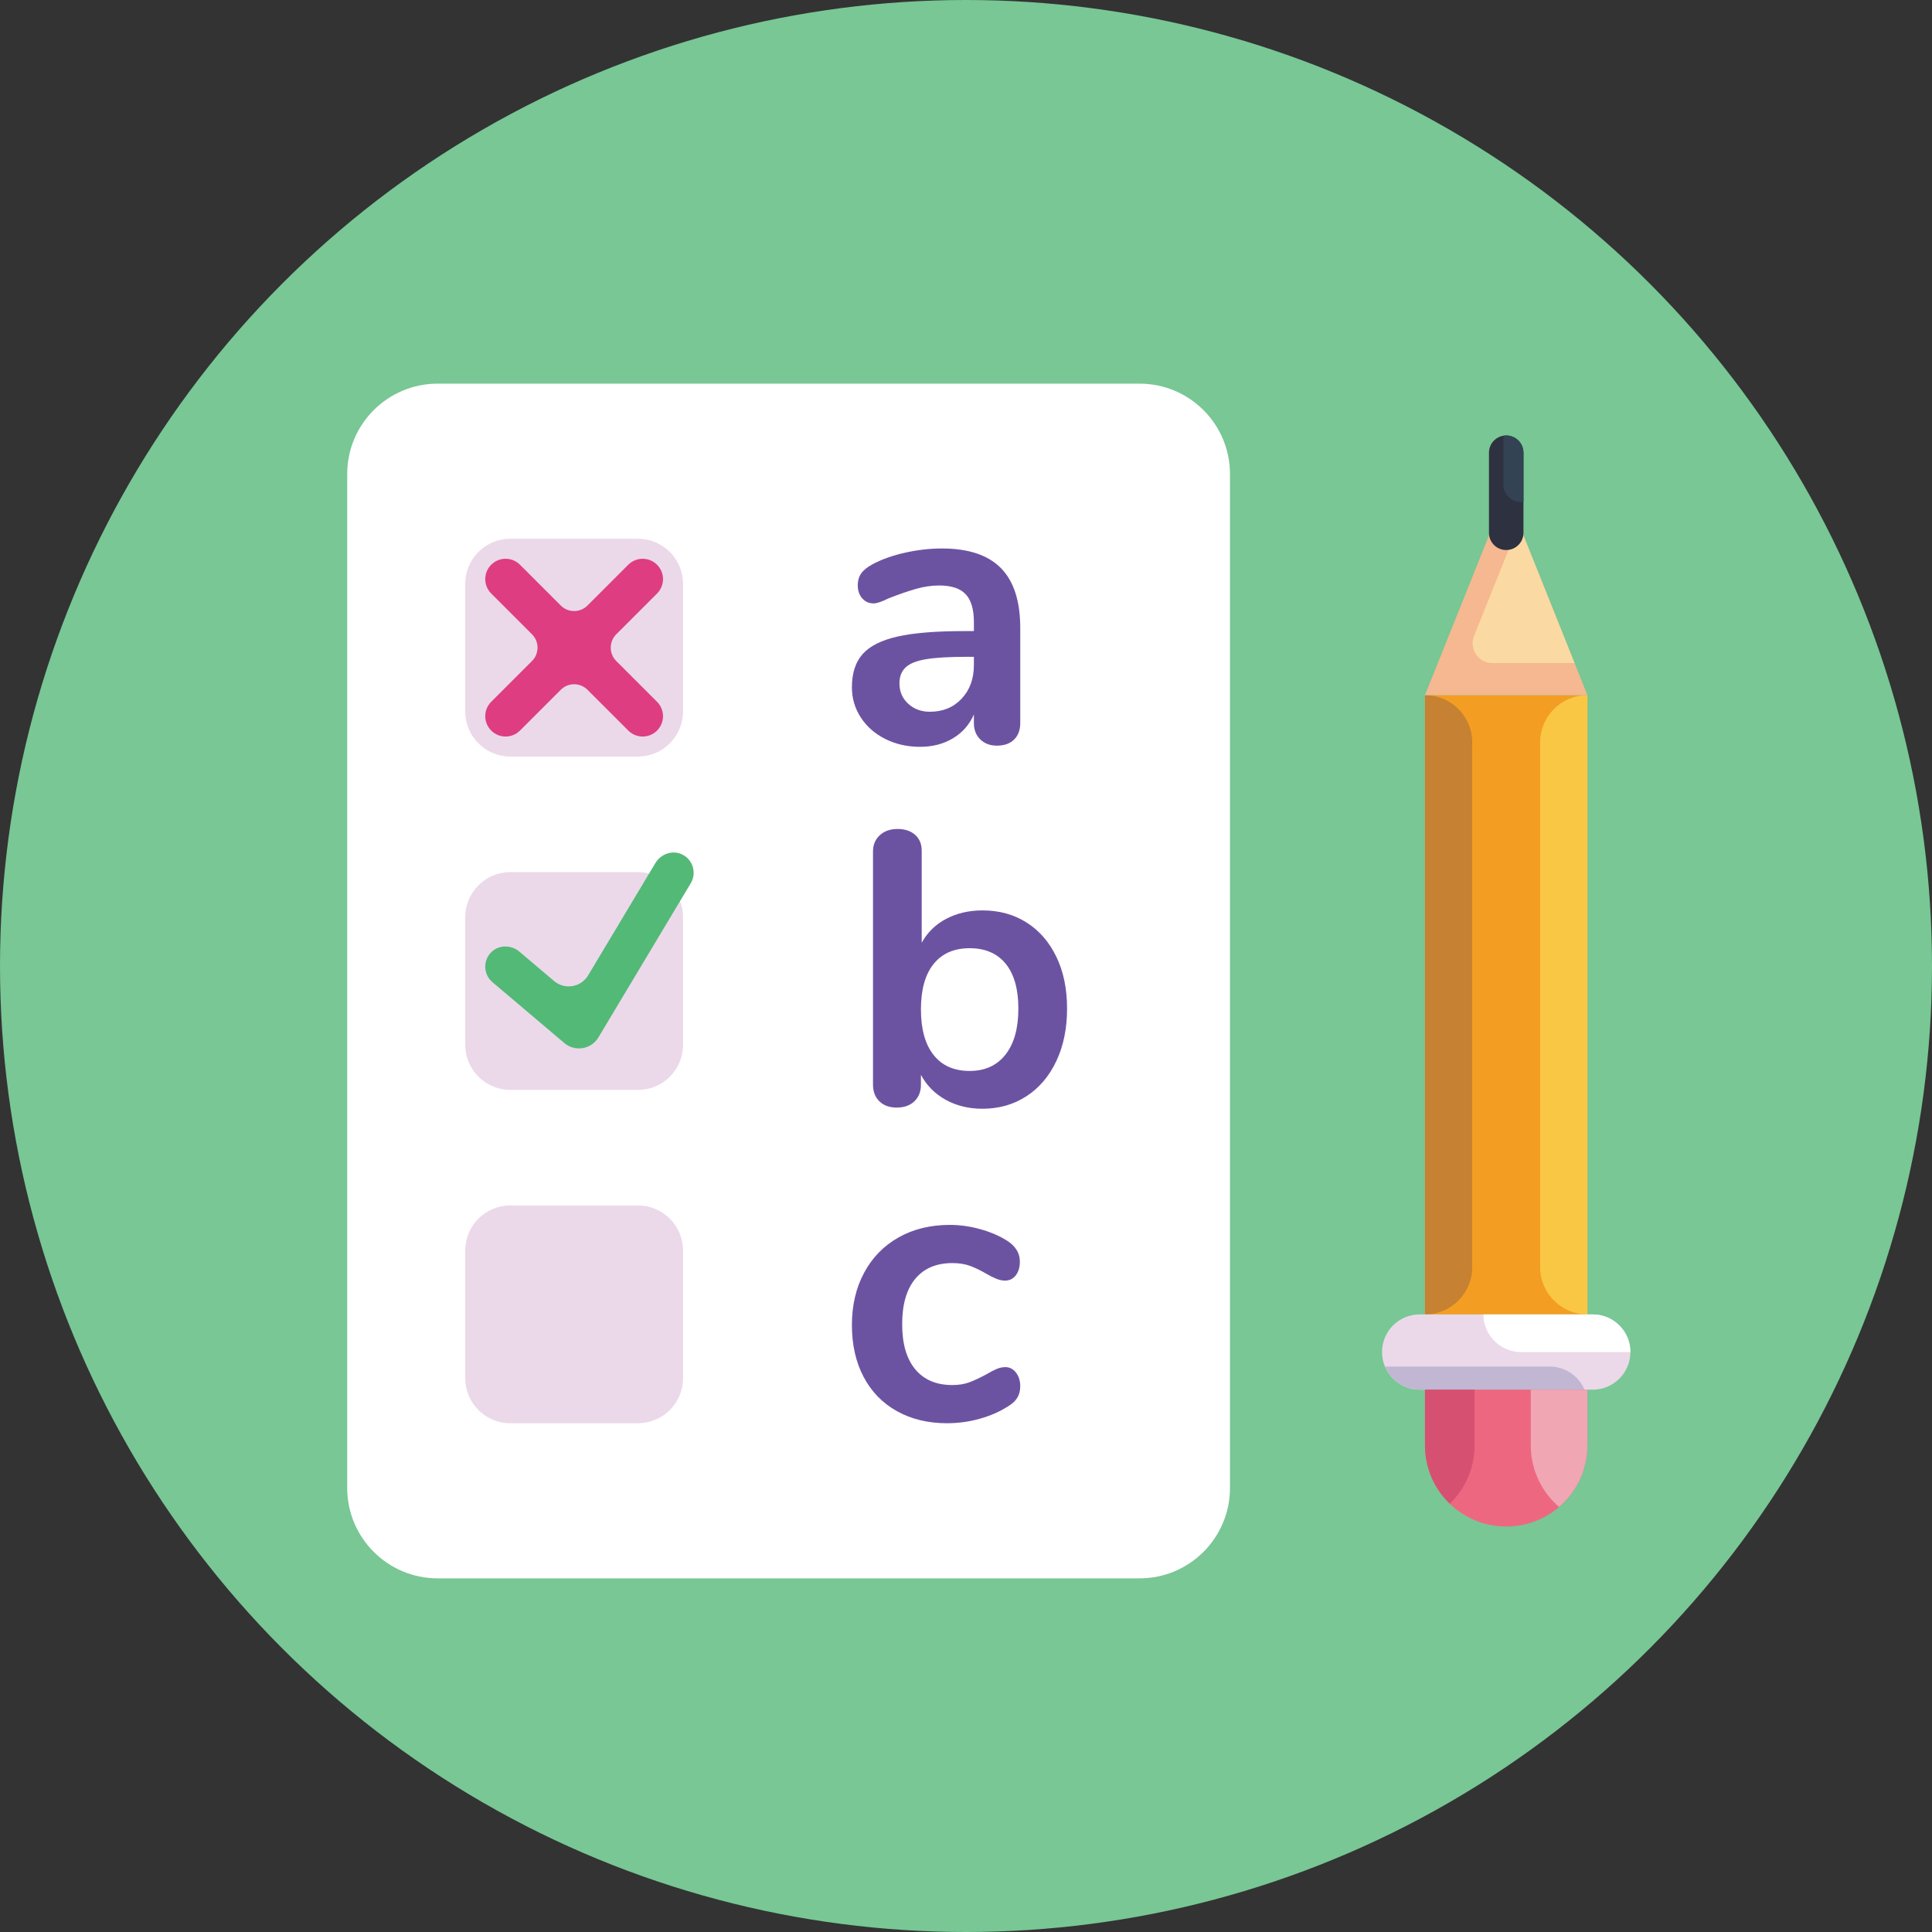 <svg id="Icons" enable-background="new 0 0 512 512" height="512" viewBox="0 0 512 512" width="512" xmlns="http://www.w3.org/2000/svg"><rect x="0" y="0" width="512" height="512" fill="#333333" stroke="none"/><g><circle cx="256" cy="256" fill="#78c795" r="256"/><g id="Pencil_10_"><g><path d="m377.637 184.225h43.05v164.11h-43.05z" fill="#f39e22"/><path d="m390.157 196.745v139.07c0 3.46-1.4 6.58-3.67 8.85s-5.39 3.67-8.85 3.67v-164.11c6.91 0 12.52 5.6 12.52 12.52z" fill="#c68132"/><path d="m420.687 184.225v164.11c-6.92 0-12.53-5.61-12.53-12.52v-139.07c0-6.92 5.61-12.52 12.53-12.52z" fill="#f9c744"/></g><g><path d="m432.072 358.305c0 5.5-4.46 9.97-9.96 9.97h-45.9c-2.75 0-5.24-1.12-7.04-2.92-.91-.91-1.65-2-2.15-3.2-.5-1.19-.77-2.49-.77-3.85 0-5.51 4.46-9.97 9.96-9.97h45.9c2.75 0 5.24 1.12 7.04 2.92 1.81 1.8 2.92 4.3 2.92 7.05z" fill="#ebd9ea"/><path d="m432.072 358.305h-28.98c-2.75 0-5.24-1.11-7.05-2.92-1.8-1.8-2.92-4.29-2.92-7.05h28.99c2.75 0 5.24 1.12 7.04 2.92 1.81 1.8 2.92 4.3 2.92 7.05z" fill="#fff"/><path d="m419.912 368.275h-43.7c-2.75 0-5.24-1.12-7.04-2.92-.91-.91-1.65-2-2.15-3.2h43.7c2.75 0 5.24 1.12 7.04 2.92.91.91 1.64 1.99 2.15 3.2z" fill="#c1b7d3"/></g><g><path d="m420.682 368.275v14.75c0 6.54-2.91 12.39-7.51 16.33-.4.36-.81.69-1.24 1-3.58 2.63-7.99 4.19-12.77 4.19-5.02 0-9.64-1.72-13.3-4.6-.57-.45-1.13-.93-1.65-1.45-.09-.07-.18-.16-.27-.25-3.9-3.89-6.31-9.27-6.31-15.22v-14.75z" fill="#ee6781"/><path d="m420.682 368.275v14.75c0 6.54-2.91 12.39-7.51 16.33-.41-.35-.81-.72-1.2-1.11-3.89-3.89-6.3-9.27-6.3-15.22v-14.75z" fill="#f0a6b3"/><path d="m390.782 368.275v14.75c0 6.08-2.51 11.57-6.57 15.47-.09-.07-.18-.16-.27-.25-3.9-3.89-6.31-9.27-6.31-15.22v-14.75z" fill="#d65171"/></g><path d="m420.682 184.225h-43.05l18-44.91h7.06l14.58 36.4z" fill="#f5b890"/><path d="m417.272 175.715h-21.79c-3.7 0-6.22-3.74-4.85-7.17l11.71-29.23h.35z" fill="#fbd9a3"/><g><path d="m403.732 119.975v21.23c0 2.52-2.05 4.56-4.57 4.56-1.26 0-2.4-.51-3.23-1.33-.83-.83-1.34-1.97-1.34-3.23v-21.23c0-2.28 1.67-4.16 3.84-4.51.24-.04.48-.06.73-.06 2.52 0 4.57 2.04 4.57 4.57z" fill="#2e3140"/><path d="m403.732 119.975v12.99c-.24.04-.48.06-.73.06-1.26 0-2.41-.51-3.23-1.34-.83-.83-1.34-1.97-1.34-3.23v-12.99c.24-.04.48-.06.73-.06 2.52 0 4.57 2.04 4.57 4.57z" fill="#334353"/></g></g><g><g><path d="m325.96 125.64v268.66c0 13.25-10.73 23.98-23.97 23.98h-186c-13.24 0-23.98-10.73-23.98-23.98v-268.66c0-13.24 10.74-23.97 23.98-23.97h186c13.24 0 23.97 10.73 23.97 23.97z" fill="#fff"/><g><path d="m169.075 319.458h-33.851c-6.589 0-11.931 5.342-11.931 11.931v33.851c0 6.589 5.342 11.931 11.931 11.931h33.851c6.589 0 11.931-5.342 11.931-11.931v-33.851c0-6.589-5.342-11.931-11.931-11.931z" fill="#ebd9ea"/><g><path d="m169.075 142.779h-33.851c-6.589 0-11.931 5.342-11.931 11.931v33.851c0 6.589 5.342 11.931 11.931 11.931h33.851c6.589 0 11.931-5.342 11.931-11.931v-33.851c0-6.589-5.342-11.931-11.931-11.931z" fill="#ebd9ea"/><path d="m163.317 175.176c-1.956-1.956-1.956-5.127 0-7.082l10.808-10.808c2.107-2.105 2.107-5.521 0-7.626-2.104-2.107-5.522-2.107-7.626 0l-10.808 10.808c-1.956 1.956-5.127 1.956-7.082 0l-10.809-10.809c-2.104-2.107-5.522-2.107-7.626 0-2.107 2.105-2.107 5.521 0 7.626l10.808 10.808c1.956 1.956 1.956 5.127 0 7.082l-10.808 10.808c-2.107 2.105-2.107 5.521 0 7.626 1.052 1.053 2.433 1.58 3.813 1.58s2.761-.527 3.813-1.58l10.808-10.808c1.956-1.956 5.127-1.956 7.082 0l10.808 10.808c1.052 1.053 2.433 1.58 3.813 1.58s2.761-.527 3.813-1.58c2.107-2.105 2.107-5.521 0-7.626z" fill="#df3d81"/></g><g><path d="m169.075 231.119h-33.851c-6.589 0-11.931 5.342-11.931 11.931v33.85c0 6.589 5.342 11.931 11.931 11.931h33.851c6.589 0 11.931-5.342 11.931-11.931v-33.85c0-6.59-5.342-11.931-11.931-11.931z" fill="#ebd9ea"/><g><path d="m158.584 274.927c-1.902 3.176-6.199 3.888-9.024 1.496l-19.058-16.139c-2.406-2.038-2.582-5.733-.269-7.989 2.017-1.967 5.268-1.912 7.418-.091l9.183 7.777c2.825 2.393 7.122 1.68 9.025-1.496l17.824-29.762c1.447-2.417 4.506-3.518 7.05-2.307 2.918 1.388 3.945 4.944 2.325 7.65z" fill="#53b976"/></g></g></g></g><g fill="#6c53a2"><path d="m237.689 373.969c-3.82-2.126-6.761-5.16-8.829-9.085-2.063-3.925-3.097-8.505-3.097-13.733 0-5.236 1.084-9.867 3.253-13.893 2.168-4.026 5.215-7.144 9.14-9.346s8.434-3.303 13.527-3.303c2.685 0 5.387.378 8.11 1.135 2.719.756 5.11 1.79 7.177 3.101 2.202 1.446 3.303 3.269 3.303 5.471 0 1.513-.361 2.731-1.084 3.664s-1.668 1.395-2.841 1.395c-.756 0-1.546-.168-2.374-.521-.828-.336-1.651-.756-2.479-1.235-1.513-.891-2.958-1.597-4.337-2.118-1.378-.513-2.963-.773-4.753-.773-4.27 0-7.556 1.395-9.863 4.185-2.307 2.782-3.458 6.799-3.458 12.027 0 5.169 1.151 9.144 3.458 11.926 2.307 2.79 5.593 4.185 9.863 4.185 1.723 0 3.257-.261 4.597-.773 1.345-.521 2.841-1.219 4.492-2.118 1.034-.622 1.929-1.084 2.685-1.395s1.513-.462 2.273-.462c1.101 0 2.03.479 2.786 1.446s1.139 2.168 1.139 3.614c0 1.168-.261 2.185-.777 3.042-.513.866-1.357 1.639-2.53 2.328-2.135 1.378-4.614 2.463-7.434 3.253-2.824.79-5.715 1.185-8.678 1.185-5.024 0-9.445-1.067-13.269-3.202z"/><path d="m265.268 150.565c3.408 3.479 5.11 8.766 5.11 15.851v25.205c0 1.857-.55 3.32-1.651 4.387s-2.618 1.597-4.543 1.597c-1.79 0-3.253-.546-4.391-1.647-1.135-1.101-1.702-2.547-1.702-4.337v-2.278c-1.172 2.689-3.013 4.791-5.526 6.303s-5.421 2.269-8.728 2.269c-3.374 0-6.438-.689-9.19-2.059-2.752-1.378-4.925-3.269-6.505-5.681-1.584-2.412-2.378-5.093-2.378-8.06 0-3.715.95-6.64 2.841-8.774 1.895-2.135 4.975-3.681 9.245-4.648s10.153-1.446 17.658-1.446h2.584v-2.378c0-3.37-.723-5.833-2.168-7.379-1.446-1.555-3.79-2.328-7.022-2.328-2 0-4.03.294-6.093.882-2.068.58-4.513 1.429-7.333 2.53-1.794.891-3.101 1.336-3.925 1.336-1.24 0-2.257-.445-3.047-1.336-.794-.899-1.189-2.068-1.189-3.513 0-1.168.294-2.185.878-3.051.584-.857 1.567-1.664 2.942-2.421 2.412-1.311 5.286-2.345 8.627-3.101 3.337-.756 6.623-1.135 9.863-1.135 7.02.001 12.235 1.741 15.643 5.212zm-10.43 34.602c2.168-2.311 3.253-5.286 3.253-8.934v-2.168h-1.862c-4.61 0-8.194.202-10.737.622-2.551.412-4.375 1.135-5.476 2.168-1.101 1.025-1.651 2.437-1.651 4.227 0 2.21.773 4.017 2.324 5.421 1.546 1.412 3.458 2.118 5.732 2.118 3.442 0 6.249-1.152 8.417-3.454z"/><path d="m272.045 244.471c3.374 2.135 6.009 5.16 7.9 9.085 1.895 3.925 2.841 8.505 2.841 13.733 0 5.236-.946 9.867-2.841 13.893-1.891 4.026-4.543 7.144-7.951 9.346s-7.283 3.303-11.619 3.303c-3.648 0-6.9-.79-9.758-2.37-2.858-1.588-5.047-3.79-6.56-6.614v2.58c0 1.866-.584 3.345-1.757 4.446-1.168 1.101-2.719 1.647-4.644 1.647-1.929 0-3.463-.546-4.597-1.647-1.135-1.101-1.706-2.58-1.706-4.446v-61.757c0-1.79.605-3.236 1.811-4.337 1.202-1.101 2.769-1.647 4.698-1.647 1.925 0 3.475.513 4.648 1.546 1.168 1.034 1.752 2.446 1.752 4.236v24.373c1.517-2.757 3.685-4.875 6.509-6.354 2.82-1.479 6.022-2.219 9.602-2.219 4.411.001 8.298 1.069 11.672 3.203zm-5.576 35.005c2.273-2.891 3.408-6.951 3.408-12.187 0-5.16-1.118-9.119-3.353-11.876-2.24-2.748-5.425-4.127-9.556-4.127s-7.316 1.395-9.552 4.177c-2.24 2.79-3.358 6.799-3.358 12.035s1.118 9.262 3.358 12.086c2.236 2.824 5.421 4.227 9.552 4.227 4.063.002 7.232-1.444 9.501-4.335z"/></g></g></g></svg>
